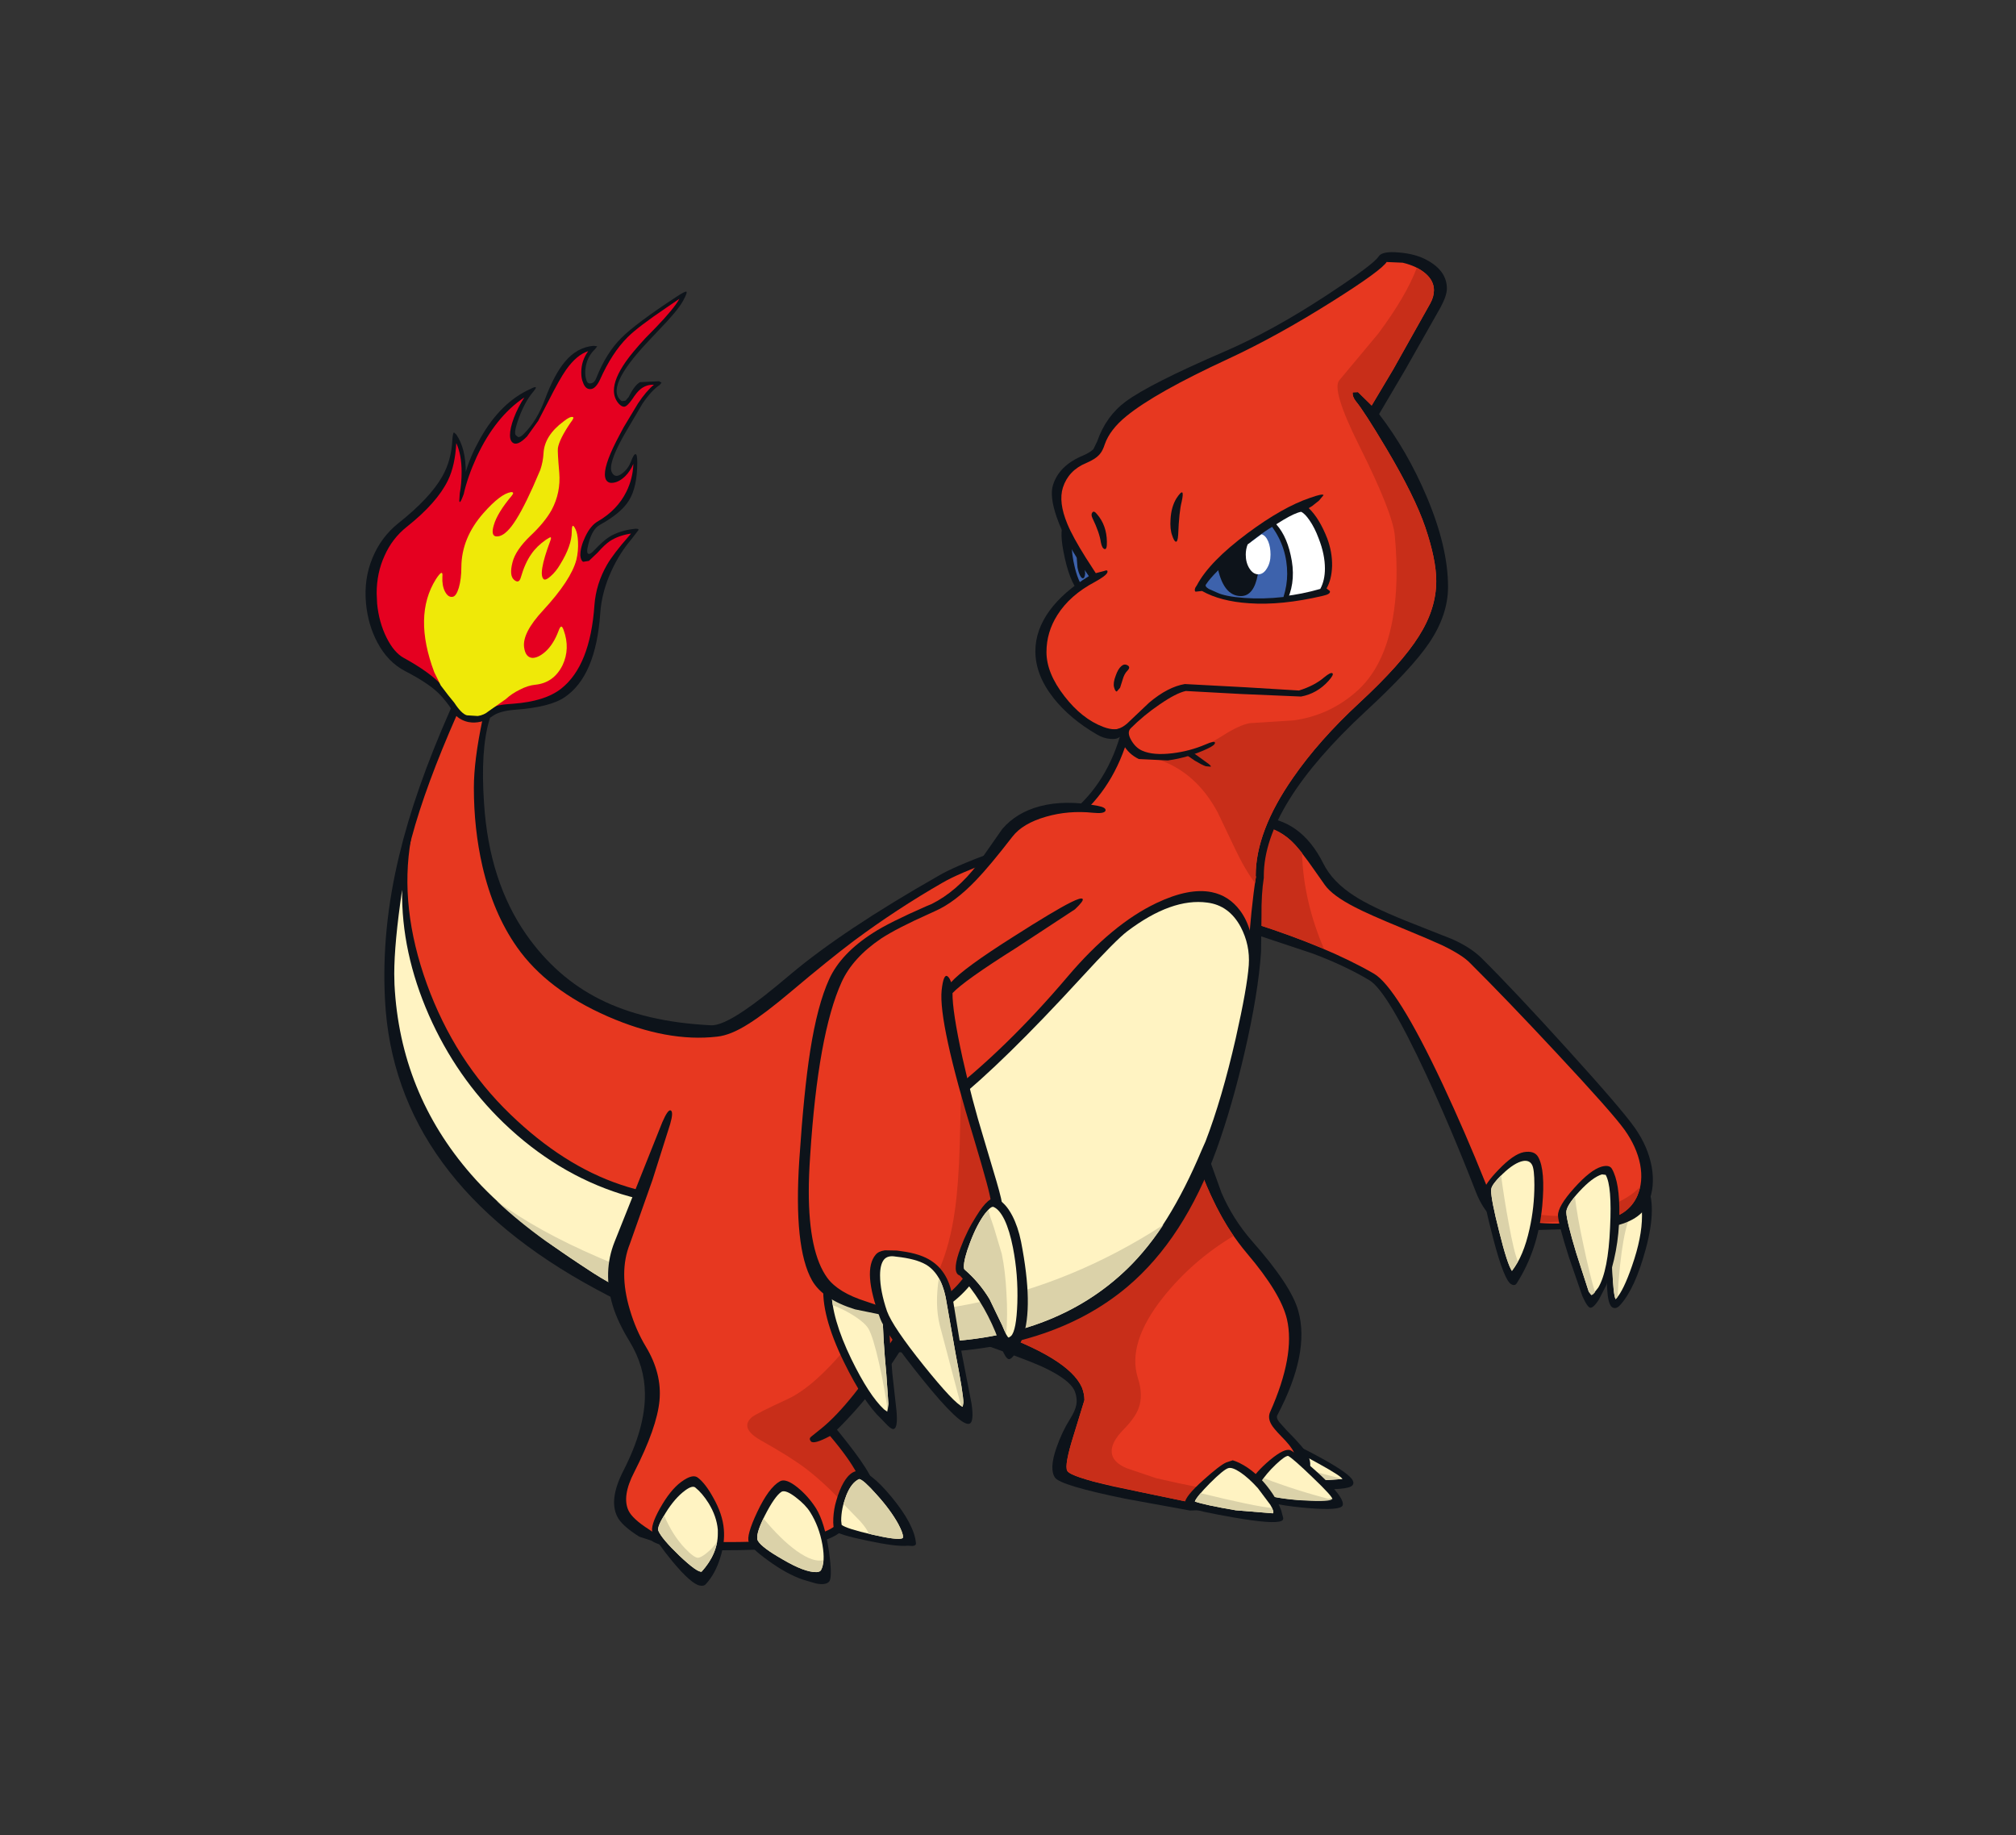 <?xml version="1.0" encoding="utf-8"?>
<!-- Generator: Adobe Illustrator 16.0.0, SVG Export Plug-In . SVG Version: 6.00 Build 0)  -->
<!DOCTYPE svg PUBLIC "-//W3C//DTD SVG 1.1//EN" "http://www.w3.org/Graphics/SVG/1.1/DTD/svg11.dtd">
<svg version="1.1" id="Layer_1" xmlns="http://www.w3.org/2000/svg" xmlns:xlink="http://www.w3.org/1999/xlink" x="0px" y="0px"
	 width="456px" height="415px" viewBox="0 0 456 415" enable-background="new 0 0 456 415" xml:space="preserve">
<rect x="0" y="0" width="456" height="415" fill="#333333" stroke="none"/>
<g>
	<path fill="#0D131A" d="M246.913,124.638c0.942,2.443,1.413,4.782,1.413,7.015l-0.053,0.995c-0.174,1.431-0.609,2.304-1.309,2.618
		c-0.628,0.245-1.325,0.07-2.094-0.523c-1.745-1.431-3.089-4.293-4.031-8.585c-0.906-4.084-0.978-6.649-0.21-7.696l1.1-0.052
		l1.205,0.524C244.54,119.943,245.865,121.846,246.913,124.638"/>
	<path fill="#3D62AC" d="M245.761,133.694c-1.116-0.942-1.988-2.687-2.617-5.235c-0.523-2.059-0.784-4.118-0.784-6.177l0.208-1.937
		c1.292,1.047,2.374,2.757,3.247,5.131c0.768,2.199,1.15,4.258,1.15,6.177l-0.052,0.838c-0.07,0.907-0.226,1.413-0.471,1.518
		L245.761,133.694"/>
	<path fill="#0D131A" d="M245.29,127.831l0.158,1.937c-0.069,0.594-0.21,0.925-0.421,0.995c-0.243,0.07-0.487-0.14-0.731-0.628
		c-0.245-0.489-0.437-1.1-0.577-1.833l-0.156-1.937c0.07-0.593,0.21-0.925,0.418-0.995c0.245-0.035,0.49,0.175,0.734,0.628
		L245.29,127.831"/>
	<path fill="#0D131A" d="M368.947,267.769l1.571-0.628c0.558-0.174,0.978-0.017,1.255,0.471h0.576
		c1.745,3.247,1.71,8.202-0.104,14.868c-1.604,5.934-3.525,10.139-5.758,12.618c-0.559,0.628-1.1,0.837-1.624,0.628
		c-0.593-0.21-0.993-1.135-1.203-2.774c-0.105-0.804-0.227-3.002-0.367-6.597l-0.314-5.863c-0.174-2.234,0.401-4.799,1.729-7.696
		C366.067,269.862,367.48,268.188,368.947,267.769"/>
	<path fill="#FFF3C2" d="M369.314,269.078c0.417-0.104,0.75,0.105,0.994,0.627c0.731,1.327,1.099,3.072,1.099,5.235
		c0,3.246-0.75,7.017-2.251,11.309c-1.291,3.734-2.479,6.195-3.561,7.381l-0.156,0.158c-0.349-0.56-0.61-3.054-0.784-7.485
		l-0.314-6.598c0-1.989,0.576-4.188,1.727-6.596C367.219,270.7,368.302,269.357,369.314,269.078"/>
	<path fill="#DBD2A9" d="M370.308,269.705l0.785,2.096l-1.779,2.041c-1.676,2.617-2.827,9.109-3.455,19.476l-0.42,0.471
		c-0.349-0.56-0.61-3.054-0.784-7.485l-0.314-6.598c0-1.989,0.576-4.188,1.727-6.596c1.152-2.409,2.235-3.752,3.247-4.031
		C369.731,268.974,370.064,269.184,370.308,269.705"/>
	<path fill="#0D131A" d="M299.318,195.261c1.397,2.792,3.734,5.236,7.016,7.33c2.443,1.605,6.301,3.472,11.569,5.601l10.575,4.188
		c2.758,1.223,4.974,2.652,6.648,4.293c4.992,4.957,11.482,11.849,19.476,20.679c8.168,9.006,13.229,14.902,15.183,17.696
		c1.988,2.826,3.263,5.776,3.822,8.847c0.522,3.038,0.261,5.76-0.786,8.167c-1.325,3.071-4.781,4.956-10.365,5.654l-19.58,0.575
		c-4.119-0.977-7.119-3.856-9.004-8.637c-3.7-9.529-7.471-18.43-11.308-26.7c-5.83-12.529-10.089-19.614-12.775-21.255
		c-3.664-2.199-7.957-4.224-12.879-6.073l-15.077-5.025c-2.757-0.908-4.467-3.404-5.131-7.486
		c-0.523-3.316-0.332-6.911,0.575-10.785c0.595-2.547,1.536-4.484,2.828-5.811c1.257-1.256,2.758-1.85,4.503-1.78
		C291.03,184.982,295.932,188.49,299.318,195.261"/>
	<path fill="#E73820" d="M317.223,209.92c4.152,1.711,7.136,2.984,8.952,3.821c3.036,1.465,5.13,2.792,6.282,3.979
		c5.479,5.444,12.023,12.251,19.632,20.417c8.411,9.005,13.541,14.799,15.391,17.382c1.815,2.548,2.984,5.148,3.509,7.8
		c0.488,2.618,0.279,4.974-0.628,7.068c-1.396,3.141-4.102,4.99-8.116,5.549c-8.969,1.116-15.285,0.995-18.95-0.366
		c-3.245-1.221-5.741-4.065-7.486-8.532c-2.863-7.156-6.021-14.433-9.477-21.832c-6.945-14.764-12.163-23.123-15.653-25.076
		c-6.91-3.979-15.897-7.749-26.961-11.309c-2.163-0.732-3.699-2.81-4.606-6.23c-0.804-3.211-0.82-6.509-0.054-9.895
		c0.351-1.501,0.838-2.775,1.467-3.822c1.081-1.746,2.355-2.513,3.822-2.304c3,0.419,5.549,1.588,7.644,3.508
		c1.29,1.187,3.175,3.577,5.653,7.172l1.99,2.827c1.151,1.64,3.438,3.333,6.857,5.079C308.48,206.203,312.058,207.79,317.223,209.92
		"/>
	<path fill="#C82E19" d="M355.91,274.731c7.016-1.081,12.06-3.21,15.129-6.386l-0.679,2.041c-1.396,3.141-4.102,4.99-8.116,5.549
		l-15.181,0.523c-3.421-0.453-6.038-1.64-7.853-3.56C346.261,274.749,351.828,275.36,355.91,274.731"/>
	<path fill="#C82E19" d="M284.346,186.57c2.269,0.314,4.223,1.03,5.862,2.146c1.396,0.908,2.828,2.286,4.293,4.136
		c0.21,7.259,1.867,14.501,4.974,21.725c-4.468-1.884-9.72-3.804-15.758-5.758c-2.163-0.732-3.699-2.81-4.606-6.23
		c-0.804-3.211-0.82-6.509-0.054-9.895c0.351-1.501,0.838-2.775,1.467-3.822C281.605,187.128,282.879,186.361,284.346,186.57"/>
	<path fill="#0D131A" d="M364.601,264.314c1.188,2.059,1.746,5.514,1.676,10.365c-0.07,5.619-1.063,10.959-2.984,16.021
		l-1.675,3.246c-0.802,1.221-1.432,1.814-1.886,1.779c-0.452-0.035-1.062-0.926-1.831-2.671l-3.037-8.795
		c-1.57-4.921-2.391-8.046-2.46-9.37c-0.035-1.396,1.186-3.474,3.664-6.231c2.443-2.722,4.485-4.328,6.126-4.815
		C363.414,263.493,364.217,263.651,364.601,264.314"/>
	<path fill="#FFF3C2" d="M363.187,265.675c0.979,1.71,1.309,5.689,0.996,11.937c-0.278,6.527-1.17,11.046-2.67,13.56l-1.152,1.466
		l-0.419,0.21l-0.575-0.734l-2.828-8.742c-1.465-4.852-2.216-7.922-2.251-9.215c-0.069-0.941,0.892-2.495,2.881-4.659
		c2.023-2.198,3.752-3.507,5.182-3.927L363.187,265.675"/>
	<path fill="#DBD2A9" d="M354.287,274.155c-0.034-0.662,0.611-1.849,1.938-3.559c0.312,2.792,0.977,6.525,1.988,11.203
		c0.942,4.432,1.798,7.904,2.565,10.417l-0.628,0.576l-0.21,0.054l-0.575-0.734l-2.828-8.742
		C355.073,278.519,354.323,275.448,354.287,274.155"/>
	<path fill="#0D131A" d="M344.655,260.544c1.642-0.278,2.741,0.105,3.298,1.153c1.082,1.954,1.379,5.618,0.892,10.992
		c-0.63,6.632-2.548,12.461-5.76,17.485c-0.279,0.455-0.681,0.542-1.203,0.262c-1.082-0.487-2.462-3.942-4.137-10.365
		c-1.571-6.004-2.285-9.579-2.146-10.731c0.14-1.048,1.258-2.653,3.351-4.816C341.182,262.184,343.084,260.859,344.655,260.544"/>
	<path fill="#FFF3C2" d="M346.539,263.424c0.351,0.628,0.524,2.146,0.524,4.555c0,3.352-0.366,6.666-1.101,9.946
		c-0.907,4.119-2.233,7.277-3.978,9.478c-0.698-1.013-1.658-3.98-2.879-8.901c-1.223-4.781-1.834-7.904-1.834-9.371l0.054-0.313
		c0.104-0.698,0.958-1.814,2.564-3.352c1.779-1.709,3.334-2.687,4.659-2.931C345.492,262.395,346.156,262.69,346.539,263.424"/>
	<path fill="#DBD2A9" d="M337.326,268.816c0.069-0.56,0.802-1.571,2.197-3.037c0.49,3.665,1.065,7.276,1.729,10.837
		c0.802,4.434,1.5,7.312,2.093,8.64l-1.36,2.146c-0.698-1.013-1.658-3.98-2.879-8.901c-1.223-4.781-1.834-7.904-1.834-9.371
		L337.326,268.816"/>
	<path fill="#0D131A" d="M283.613,333.367c0.208-1.222,1.517-2.724,3.926-4.503c2.271-1.711,3.787-2.515,4.556-2.408
		c0.803,0.14,3.142,1.274,7.015,3.403c4.224,2.338,6.525,4.013,6.911,5.024c0.174,0.385,0.14,0.717-0.105,0.995
		c-0.662,0.803-3.821,1.064-9.476,0.786l-11.204-1.257c-0.767-0.174-1.273-0.524-1.518-1.047
		C283.543,334.012,283.508,333.681,283.613,333.367"/>
	<path fill="#FFF3C2" d="M284.921,333.681c0.034-0.769,1.081-1.92,3.142-3.455c1.92-1.466,3.229-2.251,3.927-2.356
		c0.767,0.176,2.878,1.222,6.334,3.142c3.525,1.955,5.287,3.107,5.287,3.455l-7.329,0.471l-10.731-0.889
		C285.129,333.977,284.921,333.854,284.921,333.681"/>
	<path fill="#DBD2A9" d="M285.55,334.048c-0.421-0.071-0.629-0.193-0.629-0.367c0.034-0.838,1.169-2.06,3.402-3.665
		c4.713,1.57,9.79,3.037,15.235,4.397l0.052,0.053l-7.329,0.471L285.55,334.048"/>
	<path fill="#0D131A" d="M267.54,256.617l2.88-0.365c0.663-0.035,1.064,0.139,1.204,0.522l4.659,12.931
		c1.71,3.98,4.013,7.626,6.91,10.942c5.933,6.701,9.422,11.971,10.47,15.811c1.78,6.353,0.191,14.222-4.764,23.611
		c-0.174,0.349-0.052,0.819,0.366,1.413l1.78,1.989c2.723,2.723,4.346,4.643,4.869,5.759c0.523,1.151,0.593,2.251,0.209,3.299
		l-1.989,2.932c-2.129,2.652-6.195,4.555-12.198,5.706l-12.773,0.419l-14.607-2.67c-9.771-1.989-15.077-3.578-15.915-4.764
		c-0.906-1.293-0.802-3.544,0.314-6.755c0.838-2.407,1.85-4.554,3.037-6.438c0.803-1.257,1.291-2.356,1.466-3.299
		c0.175-1.047,0.035-2.111-0.419-3.193c-0.803-1.745-3.298-3.577-7.486-5.497c-2.583-1.151-7.574-3.018-14.973-5.602l0.418-0.942
		l0.681-1.78c0.384-3.524,6.753-11.482,19.108-23.872C253.562,263.964,262.479,257.246,267.54,256.617"/>
	<path fill="#E73820" d="M269.53,259.288c1.955,5.549,3.786,10.017,5.496,13.401c2.025,4.015,4.363,7.592,7.016,10.732
		c5.131,6.038,8.149,11.012,9.058,14.922c1.256,5.444-0.018,12.441-3.822,20.992c-0.383,0.872-0.278,1.815,0.314,2.827
		c0.314,0.558,1.029,1.413,2.146,2.565c1.535,1.536,2.496,2.739,2.878,3.611c0.909,1.955,0.699,3.735-0.626,5.341
		c-1.886,2.338-5.497,4.118-10.837,5.34c-4.853,1.116-8.726,1.378-11.623,0.785l-17.642-3.665
		c-6.458-1.465-9.948-2.635-10.471-3.508c-0.489-0.803,0-3.524,1.464-8.166l2.409-7.854c0-0.941-0.193-1.901-0.575-2.88
		c-1.989-4.467-9.058-8.795-21.204-12.982c0.105-2.724,6.003-9.999,17.696-21.83c12.145-12.286,20.784-19.075,25.915-20.366
		C268.378,258.242,269.181,258.485,269.53,259.288"/>
	<path fill="#C82E19" d="M267.122,258.555c1.256-0.312,2.059-0.069,2.407,0.733c1.569,4.468,3.037,8.166,4.397,11.099
		c1.569,3.386,3.264,6.422,5.079,9.108c-6.178,3.7-11.483,8.324-15.916,13.874c-5.479,6.91-7.382,13.001-5.706,18.271
		c0.837,2.582,0.89,4.851,0.156,6.806c-0.523,1.431-1.641,3.02-3.351,4.765c-1.954,1.988-2.861,3.733-2.723,5.234
		c0.104,1.467,1.222,2.653,3.352,3.561l6.648,2.251l4.868,1.1l4.085,0.837c0.907,0.279,1.988,0.854,3.246,1.728l1.413,2.042
		l-5.55-0.157l-11.57-2.407l-10.785-2.409l-0.994-0.313h-0.053c-2.791-0.804-4.362-1.484-4.71-2.043
		c-0.489-0.803,0-3.524,1.464-8.166l2.409-7.854c0-0.941-0.193-1.901-0.575-2.88c-1.989-4.467-9.058-8.795-21.204-12.982
		c0.105-2.724,6.003-9.999,17.696-21.83C253.352,266.635,261.991,259.846,267.122,258.555"/>
	<path fill="#0D131A" d="M282.775,335.147c0.803-1.467,2.27-3.106,4.397-4.922c2.304-1.92,3.892-2.67,4.765-2.251
		c0.732,0.348,2.635,1.902,5.706,4.658c3.56,3.211,5.566,5.532,6.02,6.964c0.176,0.559,0.088,0.942-0.261,1.151
		c-0.942,0.593-3.927,0.646-8.952,0.157c-5.305-0.523-8.899-1.36-10.785-2.513l-0.785-0.367c-0.383-0.209-0.575-0.452-0.575-0.732
		C282.304,336.456,282.461,335.739,282.775,335.147"/>
	<path fill="#FFF3C2" d="M284.398,337.083c0-0.348,0.245-0.96,0.731-1.832c0.873-1.361,2.025-2.722,3.456-4.083
		c1.362-1.291,2.286-1.938,2.775-1.938c0.733,0.384,2.582,2.007,5.549,4.869c3.072,2.931,4.555,4.572,4.45,4.921l-7.225,0.209
		c-4.852-0.348-8.098-1.012-9.737-1.989V337.083"/>
	<path fill="#DBD2A9" d="M293.559,339.229c-4.537-0.383-7.591-1.047-9.161-1.989v-0.157c0-0.348,0.245-0.96,0.731-1.832l0.734-0.994
		c4.887,1.884,9.999,3.508,15.339,4.868C300.329,339.51,297.781,339.545,293.559,339.229"/>
	<path fill="#0D131A" d="M279.581,330.486c2.374,0.979,4.571,2.671,6.596,5.079c1.641,1.954,2.845,3.944,3.613,5.968l0.471,1.78
		c0,0.313-0.14,0.524-0.418,0.629c-1.188,0.522-4.783,0.261-10.786-0.786c-5.409-0.942-8.69-1.657-9.841-2.146
		c-0.804-0.383-1.205-0.769-1.205-1.151c0.035-0.977,1.413-2.688,4.136-5.131c2.479-2.233,4.223-3.578,5.235-4.031l1.466-0.471
		L279.581,330.486"/>
	<path fill="#FFF3C2" d="M284.502,336.508l2.827,3.769c0.663,1.117,0.854,1.764,0.576,1.938l-8.378-0.681
		c-4.71-0.802-7.799-1.466-9.266-1.988c0.245-0.698,1.379-2.077,3.404-4.137c2.023-2.024,3.402-3.158,4.135-3.402
		c0.594-0.211,1.537,0.122,2.827,0.995C281.85,333.838,283.141,335.006,284.502,336.508"/>
	<path fill="#DBD2A9" d="M270.262,339.545c0.104-0.351,0.541-0.979,1.309-1.886c8.133,1.989,13.508,3.107,16.126,3.351
		c0.313,0.664,0.383,1.065,0.209,1.204l-8.378-0.681C274.818,340.731,271.729,340.067,270.262,339.545"/>
	<path fill="#0D131A" d="M311.83,57.993c0.523-0.837,2.077-1.134,4.659-0.89c2.548,0.209,4.677,0.802,6.387,1.78
		c2.933,1.605,4.397,3.734,4.397,6.387c0,1.047-0.488,2.478-1.465,4.293l-8.011,14.135l-5.863,9.946
		c4.259,5.55,7.835,11.745,10.732,18.585c3.246,7.644,4.868,14.467,4.868,20.47c0,4.258-1.431,8.499-4.293,12.722
		c-2.651,3.909-7.398,9.021-14.239,15.339c-15.427,14.275-23.14,26.7-23.14,37.274v0.472c-0.383,2.443-0.559,5.34-0.524,8.69
		l-0.104,8.115c-0.418,6.213-1.657,13.77-3.716,22.669c-1.886,8.132-3.997,15.443-6.335,21.936
		c-4.887,13.473-11.605,23.82-20.156,31.046c-11.552,9.737-27.171,14.727-46.855,14.973l-38.636-1.204
		c-9.772-1.606-21.308-5.985-34.605-13.142c-30.504-16.404-46.454-38.234-47.85-65.492c-0.558-10.646,0.523-21.57,3.246-32.772
		c2.338-9.772,6.16-20.662,11.465-32.668l0.313-0.681l0.734,0.157c2.547,0.559,4.205,1.379,4.973,2.461l3.56-1.937l-0.68,2.146
		c-1.361,4.537-1.762,10.837-1.204,18.899c0.768,11.762,3.961,21.656,9.581,29.684c4.537,6.456,10.086,11.325,16.647,14.606
		c6.807,3.42,15.165,5.375,25.077,5.863c1.605,0.104,4.153-1.029,7.644-3.403c2.547-1.71,6.003-4.415,10.366-8.114
		c7.923-6.666,19.091-14.1,33.505-22.303c2.234-1.326,6.16-3.036,11.779-5.13c7.958-3.002,13.665-5.777,17.12-8.324
		c5.758-4.328,9.789-10.314,12.094-17.957c-0.49,0.418-1.204,0.576-2.146,0.47c-1.012-0.069-2.025-0.4-3.038-0.994
		c-4.082-2.374-7.363-5.131-9.842-8.272c-2.722-3.456-4.084-6.98-4.084-10.575c0-3.176,1.082-6.248,3.246-9.214
		c2.06-2.792,5.009-5.375,8.849-7.748c-3.525-5.062-5.951-9.511-7.276-13.35c-1.082-3.141-1.362-5.549-0.839-7.225
		c0.908-2.966,3.177-5.201,6.807-6.702c1.116-0.488,1.901-0.977,2.355-1.465l0.838-1.727c1.325-3.805,3.471-6.807,6.439-9.005
		c3.629-2.687,11.115-6.474,22.459-11.36c7.189-3.106,14.902-7.365,23.139-12.774C307.224,62.076,311.097,59.18,311.83,57.993"/>
	<path fill="#E73820" d="M322.51,61.92c1.222,1.082,1.833,2.32,1.833,3.717c0,0.977-0.28,1.972-0.838,2.984l-8.377,14.92
		l-4.869,8.167l-3.088-3.036l-1.205,0.052c-0.069,0.663,0.176,1.343,0.733,2.042c1.222,1.466,3.508,5.008,6.858,10.627
		c4.292,7.225,7.226,13.141,8.796,17.747c1.675,4.921,2.512,9.005,2.512,12.251c0,4.188-1.309,8.341-3.927,12.459
		c-2.617,4.188-7.119,9.231-13.506,15.129c-6.073,5.62-11.064,11.256-14.973,16.91c-5.62,8.062-8.43,15.444-8.43,22.145l0.053,0.262
		c-0.732,4.572-1.344,10.557-1.832,17.957c-0.559,8.411-1.274,14.886-2.146,19.423c-1.466,7.435-4.014,14.869-7.643,22.302
		l-1.624,3.456c-5.341,11.69-11.062,20.399-17.171,26.123c-10.96,10.262-25.636,15.497-44.029,15.705
		c-33.366,0.421-58.408-4.745-75.125-15.495l-0.89-0.576c-11.971-7.679-20.923-14.938-26.856-21.778
		c-10.68-12.25-16.439-26.508-17.277-42.771l-0.156-5.759c0-9.004,1.256-18.149,3.769-27.433
		c2.094-7.818,5.514-17.102,10.261-27.852c1.814,1.71,3.734,2.112,5.758,1.205c-1.291,6.143-1.936,11.255-1.936,15.339
		c0,6.213,0.646,12.128,1.936,17.748c1.641,7.12,4.241,13.209,7.801,18.271c4.537,6.457,11.396,11.692,20.575,15.706
		c8.969,3.908,17.206,5.428,24.71,4.555c2.06-0.21,4.45-1.187,7.172-2.933c2.409-1.499,5.62-3.943,9.633-7.329
		c5.584-4.711,10.295-8.517,14.135-11.412c6.492-4.816,13.176-9.197,20.051-13.141c2.268-1.326,6.125-3.001,11.569-5.025
		c7.924-2.932,13.716-5.742,17.382-8.429c6.072-4.503,10.329-10.697,12.772-18.585c0.105-0.244,0.07-0.663-0.104-1.256l-0.158-1.309
		l1.52-1.885l-1.99,1.257c-1.15,0.733-2.704,0.733-4.659,0c-3.21-1.222-6.124-3.525-8.743-6.911c-2.721-3.49-4.083-6.823-4.083-10
		c0-3.001,0.82-5.793,2.461-8.376c1.886-3.002,4.711-5.497,8.48-7.486c1.71-0.943,2.652-1.658,2.827-2.146
		c0.141-0.488-0.122-0.593-0.785-0.314l-1.832,0.471l-2.199-3.403c-2.023-3.211-3.438-5.794-4.239-7.748
		c-1.362-3.281-1.694-6.02-0.996-8.219c0.838-2.583,2.601-4.434,5.288-5.55c1.431-0.594,2.461-1.274,3.089-2.042
		c0.418-0.489,0.785-1.222,1.099-2.199c0.769-2.199,2.392-4.311,4.869-6.334c4.362-3.561,12.059-7.888,23.088-12.984
		c7.294-3.386,15.077-7.678,23.349-12.879c7.608-4.781,11.779-7.818,12.513-9.109l-0.052,0.105l3.611,0.157
		C319.475,59.93,321.219,60.768,322.51,61.92"/>
	<path fill="#C82E19" d="M324.343,65.637c0,0.977-0.28,1.972-0.838,2.984l-8.377,14.92l-4.869,8.167l-3.088-3.036l-1.205,0.052
		c-0.069,0.663,0.176,1.343,0.733,2.042c1.222,1.466,3.508,5.008,6.858,10.627c4.292,7.225,7.226,13.141,8.796,17.747
		c1.675,4.921,2.512,9.005,2.512,12.251c0,4.188-1.309,8.341-3.927,12.459c-2.617,4.188-7.119,9.231-13.506,15.129
		c-6.073,5.62-11.064,11.256-14.973,16.91c-5.62,8.062-8.43,15.444-8.43,22.145l0.053,0.262l-0.209,1.361
		c-1.501-1.954-3.038-4.589-4.607-7.905l-3.821-8.01c-3.281-6.143-7.853-10.174-13.716-12.094c0.487-0.314,1.883-0.628,4.188-0.942
		c2.477-0.314,4.31-0.75,5.496-1.309l4.816-2.827c2.757-1.78,4.922-2.793,6.491-3.037l9.894-0.628
		c5.271-0.733,9.914-2.827,13.927-6.283c4.327-3.664,7.155-9.231,8.481-16.7c0.978-5.444,1.135-11.709,0.471-18.794
		c-0.313-3.456-2.984-10.209-8.009-20.26c-4.294-8.586-5.794-13.56-4.503-14.921l8.743-10.47c4.259-5.724,7.172-10.697,8.742-14.92
		c0.803,0.419,1.483,0.873,2.042,1.361C323.732,63.002,324.343,64.24,324.343,65.637"/>
	<path fill="#0D131A" d="M261.572,204.213c4.922-2.338,9.092-3.159,12.513-2.46c2.582,0.523,4.711,1.902,6.387,4.135
		c2.095,2.792,3.124,6.58,3.089,11.361c-0.069,4.711-1.238,11.622-3.507,20.731c-1.85,7.33-3.893,14.223-6.126,20.679l-0.838,1.885
		c-5.024,12.041-10.715,21.133-17.066,27.275c-11.412,11.134-26.874,16.823-46.384,17.068c-33.68,0.417-59.019-4.834-76.016-15.76
		l-0.89-0.574c-12.146-7.819-21.238-15.2-27.276-22.146c-10.854-12.493-16.718-27.049-17.59-43.661
		c-0.244-4.643,0.209-11.081,1.361-19.318c0.698-4.886,1.483-9.493,2.355-13.821l1.361,0.262
		c-1.78,10.191-0.575,21.081,3.613,32.668c4.188,11.552,10.488,21.377,18.899,29.474c7.958,7.679,16.247,12.967,24.868,15.864
		c9.179,3.139,18.899,3.611,29.159,1.412c15.078-3.211,29.702-10.244,43.872-21.099c9.389-7.188,18.777-16.316,28.167-27.38
		C248.222,212.921,254.906,207.389,261.572,204.213"/>
	<path fill="#FFF3C2" d="M280.628,209.605c1.431,2.722,2.042,5.601,1.833,8.639c-0.244,3.386-1.223,8.882-2.934,16.49
		c-2.093,9.18-4.379,16.979-6.856,23.402l-0.838,1.885c-4.957,11.83-10.523,20.748-16.701,26.752
		c-11.203,10.924-26.367,16.508-45.494,16.751c-33.436,0.351-58.53-4.833-75.283-15.547l-0.89-0.575
		c-11.971-7.68-20.941-14.956-26.909-21.833c-10.715-12.284-16.491-26.595-17.329-42.928l-0.053-2.408
		c0-4.643,0.594-10.977,1.78-19.004c-0.14,9.389,1.885,18.847,6.073,28.375c4.119,9.319,9.738,17.415,16.857,24.292
		c7.993,7.679,16.875,13.053,26.647,16.126c10.086,3.104,20.47,3.541,31.149,1.309c15.007-3.212,29.719-10.576,44.133-22.094
		c7.434-5.968,16.98-15.306,28.636-28.008c5.306-5.795,8.813-9.337,10.523-10.628c6.701-5.061,12.738-7.225,18.113-6.492
		C276.369,204.527,278.883,206.36,280.628,209.605"/>
	<path fill="#DBD2A9" d="M134.356,287.978l-0.89-0.575l-9.946-6.703c-4.189-3-7.923-6.055-11.204-9.161
		c6.108,4.537,13.822,8.812,23.14,12.826c11.727,5.096,23.785,8.674,36.175,10.733c33.611,5.688,64.115-0.351,91.513-18.115
		c-11.518,17.416-29.353,26.265-53.504,26.542C176.203,303.875,151.109,298.691,134.356,287.978"/>
	<path fill="#0D131A" d="M294.292,157.515l-13.507-0.575l-12.564-0.681c-1.466,0.313-3.438,1.326-5.917,3.036
		c-2.408,1.64-4.589,3.438-6.544,5.393c-0.628,0.627-0.574,1.553,0.158,2.774c0.663,1.117,1.483,1.885,2.46,2.303
		c1.641,0.733,3.909,0.925,6.807,0.576c2.617-0.313,5.112-0.977,7.486-1.989c1.431-0.628,2.146-0.75,2.146-0.367
		c0,0.349-0.56,0.785-1.676,1.309c-2.896,1.361-5.898,2.251-9.004,2.669l-6.544-0.314c-1.537-0.733-2.724-1.85-3.561-3.35
		l-0.786-2.146l-2.303-0.838c-1.291-0.523-1.379-0.663-0.261-0.419c1.5,0.315,2.913-0.104,4.238-1.256l5.027-4.764
		c2.826-2.373,5.514-3.769,8.062-4.188l13.717,0.732l12.093,0.732c2.339-0.732,4.241-1.728,5.707-2.983
		c1.012-0.838,1.64-1.135,1.885-0.891c0.209,0.21-0.105,0.786-0.942,1.728C298.76,155.892,296.7,157.061,294.292,157.515"/>
	<path fill="#0D131A" d="M267.958,170.446l0.786-0.262l0.942-0.104l3.192,2.303c0.734,0.489,1.065,0.82,0.996,0.995l-1.152-0.104
		c-0.593-0.209-1.413-0.628-2.461-1.256L267.958,170.446"/>
	<path fill="#0D131A" d="M247.123,117.204c-0.28-0.559-0.297-0.995-0.054-1.309c0.245-0.349,0.611-0.21,1.101,0.419
		c1.431,1.675,2.162,3.734,2.198,6.177c0.035,1.222-0.14,1.78-0.522,1.675c-0.386-0.105-0.664-0.611-0.838-1.518
		C248.798,121.183,248.17,119.368,247.123,117.204"/>
	<path fill="#0D131A" d="M265.131,121.078c-0.348-0.942-0.472-2.164-0.365-3.665c0.104-1.885,0.558-3.473,1.361-4.764
		c1.325-1.989,1.709-1.71,1.15,0.837c-0.384,1.466-0.646,3.944-0.784,7.435c-0.069,1.151-0.262,1.675-0.575,1.57
		C265.673,122.386,265.411,121.915,265.131,121.078"/>
	<path fill="#0D131A" d="M252.359,152.803c0.348-1.012,0.768-1.728,1.255-2.146c0.456-0.419,0.927-0.489,1.414-0.209
		c0.524,0.279,0.506,0.698-0.052,1.256c-0.454,0.454-0.803,1.117-1.047,1.99l-0.577,1.832l-0.732,0.838
		c-0.244,0.035-0.453-0.279-0.627-0.942C251.818,154.758,251.939,153.885,252.359,152.803"/>
	<path fill="#0D131A" d="M282.512,136.417c-4.293-0.28-7.834-1.204-10.627-2.774l-1.465,0.157c-0.209-0.14-0.228-0.436-0.054-0.89
		l0.366-0.576c1.886-3.56,5.69-7.469,11.413-11.727c5.306-3.944,10.018-6.613,14.136-8.01c1.954-0.698,2.983-0.907,3.089-0.627
		l-0.995,1.204l-1.57,1.256l-0.785,0.471c1.605,1.536,3.001,3.822,4.188,6.858c0.769,2.06,1.135,4.136,1.1,6.229
		c-0.07,2.059-0.487,3.752-1.256,5.079l0.733,0.576c0.209,0.454-0.314,0.82-1.571,1.099
		C292.966,136.208,287.399,136.766,282.512,136.417"/>
	<path fill="#FFFFFF" d="M294.292,115.738c0.559,0.244,1.188,0.873,1.885,1.885c0.803,1.152,1.5,2.53,2.094,4.136
		c0.942,2.408,1.414,4.677,1.414,6.806c0,1.78-0.35,3.316-1.047,4.607c-5.55,1.605-10.941,2.199-16.177,1.78
		c-4.015-0.349-7.382-1.187-10.104-2.513c1.954-2.828,5.742-6.3,11.36-10.418C288.987,118.146,292.512,116.051,294.292,115.738"/>
	<path fill="#0D131A" d="M287.644,118.094l0.366-0.209c1.885,1.745,3.193,4.293,3.927,7.644c0.837,3.629,0.628,6.911-0.63,9.842
		l-0.312,0.523h-0.263l-13.035-0.523h-0.053l-0.052-0.052l-3.404-1.414c-1.186-0.489-2.006-1.239-2.459-2.251l2.251-2.984
		l0.157-0.157c2.128-2.234,6.247-5.428,12.355-9.58L287.644,118.094"/>
	<path fill="#3D62AC" d="M287.747,119.14c2.27,3.177,3.404,6.719,3.404,10.628c0,1.71-0.28,3.455-0.838,5.235
		c-3.072,0.35-6.038,0.419-8.9,0.21c-2.828-0.21-4.869-0.611-6.125-1.204l-1.885-0.837c-0.628-0.384-0.837-0.715-0.628-0.995
		c1.117-1.71,3.508-4.101,7.172-7.172C283.229,122.212,285.828,120.258,287.747,119.14"/>
	<path fill="#0D131A" d="M282.356,121.758c2.06,2.129,2.773,4.852,2.146,8.167c-0.593,3.246-1.867,4.869-3.821,4.869
		c-2.723,0-4.521-2.355-5.393-7.067l4.555-3.926L282.356,121.758"/>
	<path fill="#0D131A" d="M146.606,77.207c-6.666,7.05-8.655,11.552-5.968,13.507l0.838-0.105l0.732-0.837
		c0.873-1.78,1.728-2.897,2.565-3.351l4.293-0.209l0.575,0.314l-0.419,0.523c-1.221,0.803-2.513,2.198-3.874,4.188l-3.455,5.864
		l-0.942,1.623c-2.374,4.292-3.211,7.015-2.513,8.166c0.488,0.908,1.257,0.96,2.304,0.158c0.873-0.663,1.518-1.518,1.937-2.565
		c0.454-1.256,0.821-1.85,1.1-1.78c0.244,0.035,0.366,0.663,0.366,1.885c0,3.7-0.628,6.562-1.885,8.585
		c-1.152,1.885-3.333,3.717-6.544,5.497c-1.326,0.699-2.269,2.444-2.827,5.236c-0.14,0.768-0.087,1.204,0.157,1.309
		c0.28,0.175,0.769-0.122,1.466-0.89c1.291-1.361,2.373-2.321,3.246-2.88c1.605-1.012,3.612-1.64,6.021-1.884
		c0.523,0,0.732,0.104,0.627,0.314l-1.57,2.042c-1.814,2.129-3.333,4.538-4.555,7.225c-1.465,3.176-2.303,6.37-2.513,9.581
		c-0.663,9.459-3.351,15.776-8.062,18.952c-2.199,1.501-5.951,2.443-11.255,2.827c-2.269,0.175-3.944,0.646-5.026,1.414
		c-1.745,1.256-3.577,1.71-5.497,1.361c-1.431-0.313-2.565-1.029-3.403-2.146c-0.454-0.942-1.292-2.111-2.513-3.507
		c-1.57-1.85-4.362-3.804-8.376-5.864c-2.618-1.361-4.711-3.524-6.282-6.492c-1.396-2.618-2.251-5.549-2.565-8.795
		c-0.349-3.7,0.139-7.137,1.465-10.313c1.292-3.142,3.246-5.759,5.864-7.853c4.747-3.77,8.045-7.278,9.895-10.524
		c1.396-2.443,2.164-5.217,2.304-8.324c0.07-1.012,0.192-1.57,0.366-1.675l0.523,0.471c1.431,2.094,2.146,4.921,2.146,8.481
		c0.628-2.269,1.71-4.782,3.246-7.539c3.071-5.479,6.876-9.232,11.413-11.256c0.663-0.349,1.047-0.471,1.152-0.366
		c0.14,0.069-0.053,0.418-0.576,1.046c-1.222,1.432-2.286,3.368-3.193,5.812c-0.873,2.338-1.1,3.682-0.681,4.031l0.471,0.366
		c0.35,0.07,0.803-0.192,1.362-0.785c1.954-1.955,3.525-4.537,4.711-7.749c1.432-3.804,2.95-6.648,4.555-8.534
		c1.815-2.164,3.961-3.35,6.439-3.56l0.837,0.104l-0.523,0.681c-1.047,0.978-1.728,2.216-2.042,3.717
		c-0.244,1.292-0.192,2.426,0.158,3.403c0.174,0.488,0.506,0.681,0.994,0.576c0.523-0.07,0.925-0.471,1.205-1.204
		c1.465-3.734,3.35-6.753,5.654-9.057c2.233-2.233,6.422-5.357,12.564-9.371c1.222-0.802,1.938-1.169,2.147-1.099
		c0.209,0.104-0.052,0.82-0.785,2.146c-0.838,1.5-2.653,3.682-5.444,6.544L146.606,77.207"/>
	<path fill="#E50020" d="M153.674,67.574c-0.803,1.466-2.565,3.612-5.287,6.439l-2.461,2.513c-1.99,2.164-3.455,3.926-4.397,5.288
		c-1.78,2.548-2.67,4.712-2.67,6.492c0,1.151,0.367,2.146,1.099,2.984c0.454,0.488,0.873,0.715,1.257,0.681
		c0.419-0.035,1.012-0.594,1.78-1.676c0.698-1.082,1.309-1.832,1.832-2.251c0.873-0.733,1.903-1.082,3.089-1.047
		c-1.151,0.942-2.355,2.355-3.612,4.24l-3.246,5.393l-0.89,1.675c-2.233,4.153-3.35,7.138-3.35,8.952
		c0,0.489,0.087,0.908,0.262,1.257c0.279,0.453,0.68,0.68,1.204,0.68c1.047,0,2.094-0.506,3.142-1.518
		c0.768-0.769,1.378-1.693,1.832-2.775c-0.07,2.199-0.593,4.293-1.571,6.283c-1.36,2.757-3.507,4.991-6.439,6.701
		c-1.117,0.628-2.076,1.797-2.879,3.507c-0.733,1.536-1.1,2.915-1.1,4.136v0.104c0.07,0.733,0.279,1.204,0.628,1.414l1.309-0.21
		l1.989-1.885c1.047-1.186,1.955-2.042,2.723-2.565c1.327-0.873,2.932-1.448,4.816-1.728l-0.576,0.68
		c-2.268,2.583-3.891,4.712-4.869,6.388c-1.641,2.862-2.583,5.881-2.827,9.057c-0.628,9.18-3.142,15.496-7.539,18.952
		c-2.443,1.919-6.056,3.054-10.837,3.403c-2.548,0.14-4.101,0.454-4.66,0.942c-1.431,1.187-2.896,1.658-4.397,1.414
		c-1.291-0.174-2.304-0.75-3.036-1.728l-4.032-4.764c-1.814-1.989-4.693-4.066-8.638-6.23c-1.466-0.803-2.757-2.321-3.874-4.554
		c-1.152-2.304-1.867-4.869-2.146-7.696l-0.104-2.356c0-3.071,0.593-5.898,1.78-8.481c1.152-2.618,2.827-4.799,5.026-6.544
		c4.572-3.629,7.678-7.137,9.319-10.522c1.082-2.234,1.71-5.044,1.884-8.429c0.803,1.78,1.205,3.961,1.205,6.544
		c0,1.78-0.14,3.385-0.419,4.816l-0.105,1.623c0.036,0.768,0.367,0.297,0.995-1.414c0.559-2.547,1.536-5.357,2.932-8.429
		c2.827-6.073,6.422-10.558,10.785-13.455c-0.978,1.501-1.763,3.037-2.356,4.607c-0.593,1.57-0.89,2.879-0.89,3.927
		c0,0.768,0.175,1.309,0.523,1.623c0.733,0.663,1.85,0.209,3.351-1.361l2.512-3.508l2.304-4.45c1.675-3.315,3.001-5.671,3.979-7.067
		c1.605-2.269,3.28-3.682,5.025-4.241c-1.047,1.431-1.57,3.036-1.57,4.816c0,0.942,0.123,1.675,0.367,2.199
		c0.349,1.047,0.89,1.571,1.623,1.571c0.803,0.035,1.553-0.681,2.251-2.146c1.781-4.014,3.857-7.208,6.23-9.581
		c1.57-1.571,4.554-3.839,8.952-6.806L153.674,67.574"/>
	<path fill="#EFE908" d="M127.446,95.32c1.046-0.838,1.762-1.169,2.146-0.995c0.245,0.07,0.053,0.506-0.576,1.309
		c-1.675,2.478-2.618,4.38-2.827,5.707c-0.07,0.523,0.035,2.374,0.313,5.549c0.245,3.002-0.331,5.812-1.728,8.429
		c-1.047,1.885-2.67,3.857-4.869,5.916c-2.199,2.129-3.525,4.101-3.979,5.916c-0.524,2.024-0.401,3.351,0.366,3.979
		c0.734,0.628,1.24,0.437,1.519-0.576c0.628-2.164,1.414-3.909,2.356-5.235c0.803-1.187,1.902-2.269,3.298-3.246
		c0.593-0.384,0.942-0.576,1.047-0.576c0.175,0,0.157,0.279-0.052,0.838c-1.919,5.131-2.391,8.028-1.414,8.691
		c0.314,0.14,0.82-0.105,1.518-0.733c0.803-0.699,1.519-1.588,2.146-2.67c1.745-2.827,2.618-5.288,2.618-7.381
		c0-1.606,0.297-1.763,0.89-0.472c0.28,0.593,0.454,1.483,0.524,2.67c0.07,1.466-0.053,2.844-0.367,4.136
		c-0.803,3.071-3.333,6.911-7.591,11.517c-3.105,3.351-4.52,6.108-4.24,8.272c0.209,1.536,0.837,2.339,1.884,2.408
		c0.873,0,1.833-0.454,2.879-1.361c1.256-1.117,2.269-2.705,3.037-4.764c0.209-0.593,0.401-0.907,0.576-0.942
		c0.174-0.07,0.367,0.192,0.576,0.785c1.012,2.792,0.925,5.444-0.262,7.958c-1.326,2.653-3.386,4.118-6.178,4.397
		c-1.082,0.105-2.233,0.471-3.455,1.1c-1.221,0.593-2.286,1.309-3.193,2.146l-3.874,2.723c-0.698,0.593-1.518,0.959-2.46,1.099
		l-2.461-0.157c-0.802-0.21-1.762-1.169-2.879-2.88l-1.361-1.675l-1.675-2.199l-1.466-2.984c-3.21-8.516-3.088-15.531,0.367-21.045
		c1.117-1.71,1.606-1.885,1.466-0.524c-0.07,1.291,0.122,2.391,0.576,3.298c0.488,0.942,1.082,1.344,1.78,1.204
		c0.523-0.105,0.977-0.786,1.361-2.042c0.384-1.326,0.576-2.897,0.576-4.711c0.035-4.363,1.693-8.412,4.974-12.146
		c2.583-2.931,4.659-4.519,6.23-4.764c0.593-0.035,0.663,0.227,0.209,0.786c-2.199,2.618-3.56,4.851-4.083,6.701
		c-0.454,1.536-0.297,2.374,0.471,2.513c1.082,0.14,2.269-0.628,3.56-2.303c1.361-1.78,2.966-4.729,4.816-8.848l1.675-3.874
		c0.418-1.221,0.663-2.478,0.733-3.77C123.083,99.84,124.583,97.449,127.446,95.32"/>
	<path fill="#E73820" d="M150.69,254c1.187-4.188,5.113-5.968,11.779-5.34c5.654,0.523,12.634,2.687,20.94,6.493
		c7.504,3.454,14.206,7.346,20.104,11.674c6.038,4.397,9.179,7.766,9.423,10.104c0.418,4.293-2.984,12.773-10.208,25.443
		c-6.702,11.796-11.588,18.917-14.659,21.358c5.968,7.087,8.638,12.234,8.01,15.444c-0.245,1.292-1.082,2.531-2.513,3.718
		l-4.555,3.246c-3.106,2.129-10.348,3.281-21.727,3.455c-10.924,0.14-17.398-0.506-19.422-1.938
		c-3.56-2.548-5.532-4.118-5.916-4.711c-1.815-2.583-1.588-6.073,0.68-10.471c3.42-6.701,5.306-12.094,5.654-16.177
		c0.279-3.77-0.715-7.539-2.984-11.308c-1.605-2.688-2.879-5.655-3.821-8.9c-1.641-5.725-1.588-10.767,0.157-15.129l3.769-9.582
		L150.69,254"/>
	<path fill="#C82E19" d="M194.823,300.49c8.062-10.646,12.181-20.925,12.354-30.836c3.63,3.07,5.55,5.496,5.759,7.276
		c0.418,4.293-2.984,12.773-10.208,25.443c-6.702,11.796-11.588,18.917-14.659,21.358c4.711,5.586,7.364,9.896,7.957,12.933
		c0.489,2.408-0.349,4.502-2.512,6.282c-4.119-4.678-7.888-8.308-11.309-10.889c-2.199-1.677-5.567-3.788-10.104-6.336
		c-3.245-1.85-3.926-3.594-2.042-5.235c0.664-0.558,3.386-1.937,8.167-4.136C182.939,314.153,188.47,308.864,194.823,300.49"/>
	<path fill="#0D131A" d="M149.8,253.791c0.873-2.023,1.518-2.915,1.938-2.67c0.418,0.244,0.366,1.273-0.158,3.089l-3.979,12.564
		l-5.13,14.501c-1.71,4.259-1.71,9.231,0,14.922c0.907,3.07,2.111,5.845,3.612,8.323c2.443,4.049,3.473,8.114,3.089,12.197
		c-0.384,4.084-2.286,9.477-5.706,16.177c-1.885,3.631-2.321,6.527-1.309,8.691c0.594,1.257,2.146,2.688,4.66,4.292l1.571,1.048
		c1.814,1.292,8.044,1.885,18.689,1.78c11.204-0.104,18.341-1.222,21.412-3.352l1.466-0.994c1.745-1.151,2.932-2.023,3.561-2.617
		c0.977-0.942,1.536-1.938,1.675-2.984c0.245-1.501-0.209-3.351-1.361-5.549c-1.187-2.269-3.211-5.096-6.073-8.481
		c-2.478,1.326-3.927,1.728-4.346,1.204c-0.313-0.384-0.313-0.716,0-0.995l2.409-1.938c4.398-3.56,9.755-10.243,16.072-20.05
		c7.469-11.587,10.837-20.227,10.104-25.914l1.832-0.21l0.104,1.675c0,6.388-2.739,14.24-8.219,23.559
		c-4.782,8.098-10.244,15.183-16.387,21.256c2.967,3.629,5.096,6.475,6.388,8.533c1.64,2.548,2.46,4.607,2.46,6.177l-0.471,1.938
		c-0.209,1.326-1.012,2.46-2.408,3.402l-4.293,2.513l-1.466,0.995c-3.28,2.269-10.661,3.491-22.144,3.665
		c-11.099,0.209-17.783-0.507-20.051-2.146l-2.723-0.89c-2.688-1.676-4.363-3.211-5.026-4.607
		c-1.256-2.548-0.802-5.951,1.362-10.209c3.35-6.526,4.99-12.372,4.921-17.538c-0.035-4.118-1.187-8.044-3.455-11.779
		c-1.815-2.966-3.089-5.671-3.822-8.113c-1.536-5.097-1.396-9.913,0.419-14.45L149.8,253.791"/>
	<path fill="#0D131A" d="M154.04,335.147c1.78-1.327,3.072-1.642,3.874-0.943c1.117,0.872,2.251,2.355,3.403,4.45
		c1.431,2.513,2.234,4.903,2.408,7.172c0.175,1.989-0.087,4.102-0.786,6.335c-0.732,2.442-1.814,4.449-3.246,6.021
		c-0.314,0.383-0.785,0.506-1.413,0.366c-1.292-0.244-3.333-2.042-6.125-5.393c-2.478-3.002-3.996-5.184-4.555-6.544
		c-0.384-1.012,0.192-2.88,1.728-5.602C150.864,338.287,152.435,336.334,154.04,335.147"/>
	<path fill="#FFF3C2" d="M157.234,336.351c1.082,0.872,2.094,2.06,3.036,3.561c1.222,1.989,1.92,3.996,2.094,6.02v0.89
		c0,3.037-1.221,5.899-3.664,8.586c-0.664,0.139-2.339-1.064-5.026-3.611c-2.687-2.583-4.276-4.468-4.764-5.654
		c-0.245-0.559,0.296-1.885,1.623-3.979c1.396-2.269,2.88-3.979,4.45-5.132C156.03,336.265,156.78,336.036,157.234,336.351"/>
	<path fill="#DBD2A9" d="M157.862,352.266c0.419,0,1.047-0.331,1.884-0.995c0.942-0.732,1.763-1.605,2.461-2.617
		c-0.419,2.373-1.588,4.625-3.507,6.753c-0.664,0.139-2.339-1.064-5.026-3.611c-2.687-2.583-4.276-4.468-4.764-5.654
		c-0.21-0.454,0.227-1.606,1.309-3.455c1.256,2.966,2.81,5.427,4.659,7.381C156.274,351.534,157.268,352.266,157.862,352.266"/>
	<path fill="#0D131A" d="M176.394,334.989c0.873-0.523,2.199-0.069,3.979,1.361c1.605,1.292,3.001,2.861,4.188,4.712
		c1.327,2.129,2.304,5.375,2.932,9.737c0.594,4.153,0.576,6.475-0.053,6.963c-0.559,0.489-1.518,0.593-2.879,0.315l-3.036-0.892
		c-2.479-0.873-5.096-2.32-7.853-4.344c-2.513-1.816-3.944-3.178-4.293-4.085c-0.419-0.977,0.21-3.246,1.885-6.806
		C173.01,338.252,174.719,335.932,176.394,334.989"/>
	<path fill="#FFF3C2" d="M180.007,338.603c1.466,1.117,2.548,2.233,3.246,3.35c1.361,2.165,2.286,4.624,2.774,7.382
		c0.454,2.617,0.349,4.521-0.314,5.706c-0.14,0.279-0.488,0.436-1.047,0.471c-1.78,0.034-4.328-0.924-7.644-2.878
		c-3.071-1.746-4.921-3.124-5.549-4.137c-0.524-0.804-0.018-2.723,1.518-5.759c1.5-2.932,2.757-4.729,3.77-5.392
		C177.389,336.996,178.471,337.415,180.007,338.603"/>
	<path fill="#DBD2A9" d="M172.677,343.365c2.618,3.177,5.114,5.62,7.486,7.33c2.548,1.815,4.572,2.512,6.073,2.094
		c-0.069,0.978-0.244,1.727-0.523,2.251c-0.14,0.279-0.488,0.436-1.047,0.471c-1.78,0.034-4.328-0.924-7.644-2.878
		c-3.071-1.746-4.921-3.124-5.549-4.137C170.985,347.764,171.386,346.054,172.677,343.365"/>
	<path fill="#0D131A" d="M193.985,332.633c1.78-0.104,4.346,1.867,7.696,5.917c3.42,4.153,5.252,7.626,5.497,10.417
		c0.036,0.386-0.227,0.594-0.785,0.629l-1.099-0.052c-1.676,0.174-4.729-0.21-9.161-1.152c-4.398-0.907-6.824-1.657-7.278-2.251
		c-0.314-0.419-0.437-1.361-0.366-2.827c0.07-1.396,0.297-2.722,0.681-3.979c0.454-1.604,1.012-2.983,1.675-4.135
		C191.822,333.559,192.868,332.703,193.985,332.633"/>
	<path fill="#FFF3C2" d="M194.352,334.466c0.628,0.104,1.919,1.256,3.874,3.455c2.129,2.339,3.787,4.59,4.974,6.753
		c0.698,1.328,1.047,2.269,1.047,2.828l-0.053,0.313c-0.628,0.385-2.932,0.122-6.91-0.785c-3.909-0.907-6.213-1.64-6.911-2.199
		l-0.104-0.941c0-1.85,0.384-3.753,1.151-5.707C192.188,336.229,193.165,334.989,194.352,334.466"/>
	<path fill="#DBD2A9" d="M190.792,340.119l0.628-1.937c0.768-1.954,1.745-3.193,2.932-3.717c0.628,0.104,1.919,1.256,3.874,3.455
		c2.129,2.339,3.787,4.59,4.974,6.753c0.698,1.328,1.047,2.269,1.047,2.828l-0.053,0.313c-0.768,0.42-3.333,0.087-7.696-0.995
		c-0.244-0.697-0.89-1.64-1.937-2.826L190.792,340.119"/>
	<path fill="#0D131A" d="M186.447,289.128c0.104-1.325,2.146-1.867,6.125-1.621c2.303,0.104,4.206,0.854,5.707,2.251
		c1.78,1.64,2.687,3.978,2.722,7.015c0.035,2.652,0.314,7.259,0.838,13.821l0.942,8.48c0.209,2.408,0.035,3.751-0.523,4.03
		c-0.315,0.176-0.821-0.087-1.519-0.784l-1.414-1.467c-2.617-2.441-5.427-6.719-8.428-12.826
		c-3.525-7.224-5.061-13.088-4.607-17.591L186.447,289.128"/>
	<path fill="#FFF3C2" d="M192.467,288.866c1.57,0.036,2.967,0.489,4.188,1.362c1.955,1.36,2.95,3.542,2.985,6.544
		c0.035,3.769,0.314,8.411,0.837,13.926l0.471,6.753l-0.262,1.78l-0.733-0.524c-2.269-2.129-4.729-5.916-7.382-11.359
		c-3.001-6.178-4.502-11.396-4.502-15.653l0.104-1.57c0.035-0.279,0.436-0.559,1.204-0.838L192.467,288.866"/>
	<path fill="#DBD2A9" d="M189.378,289.286l3.089-0.42c1.57,0.036,2.967,0.489,4.188,1.362c1.955,1.36,2.95,3.542,2.985,6.544
		c0.035,3.769,0.314,8.411,0.837,13.926l0.471,6.753l-0.157,1.571c-0.489-3.561-1.134-7.12-1.937-10.68
		c-0.907-4.015-1.71-6.632-2.408-7.853c-0.523-0.873-1.536-1.799-3.036-2.775c-1.466-0.978-3.141-1.833-5.026-2.565
		c-0.209-1.187-0.313-2.338-0.313-3.455l0.104-1.57C188.209,289.845,188.61,289.565,189.378,289.286"/>
	<path fill="#E73820" d="M243.51,204.213c-5.828,3.525-10.837,6.614-15.025,9.266c-7.992,5.097-12.861,8.655-14.606,10.68
		c-0.767,3.212,0.838,11.536,4.816,24.972c4.224,14.205,6.335,21.691,6.335,22.46c0,5.271-1.728,10.662-5.183,16.177
		c-5.026,7.958-12.042,10.785-21.046,8.48l-6.021-1.885c-2.512-0.872-4.502-2.146-5.968-3.822
		c-4.188-4.71-5.689-14.466-4.502-29.264c0.768-9.389,1.606-16.841,2.513-22.354c1.187-7.189,2.757-12.931,4.711-17.224
		c1.816-4.05,5.166-7.626,10.053-10.732c2.199-1.396,6.038-3.315,11.517-5.759c2.758-1.187,6.161-3.979,10.209-8.376
		c3.072-3.315,5.498-6.334,7.277-9.057c1.187-1.815,4.102-3.246,8.742-4.292l10.838-0.367c2.478,0.732,2.949,4.066,1.413,9.999
		C248.081,198.908,246.058,202.608,243.51,204.213"/>
	<path fill="#C82E19" d="M217.073,259.131l0.367-14.397l5.026,16.754c1.675,5.619,2.53,8.986,2.565,10.104
		c0,4.188-1.292,8.812-3.874,13.874c-3.665,7.188-8.796,11.011-15.392,11.464c5.41-5.094,8.83-12.932,10.261-23.506
		C216.549,269.688,216.898,264.925,217.073,259.131"/>
	<path fill="#0D131A" d="M235.186,182.33c3.84-1.012,8.203-1.047,13.088-0.105c1.327,0.245,1.92,0.611,1.78,1.1
		c-0.174,0.488-1.116,0.646-2.826,0.471c-3.7-0.383-7.242-0.087-10.628,0.89c-3.525,1.013-6.055,2.513-7.591,4.502
		c-3.455,4.467-6.212,7.766-8.271,9.895c-3.211,3.351-6.3,5.671-9.267,6.963l-1.257,0.576c-4.851,2.164-8.481,4.031-10.89,5.601
		c-4.292,2.898-7.276,6.178-8.952,9.843c-3.56,7.819-5.934,20.907-7.12,39.265c-0.21,3-0.314,5.707-0.314,8.114
		c0,9.179,1.396,15.688,4.188,19.527c1.641,2.233,4.572,4.014,8.795,5.34l3.089,1.048c5.968,1.5,11.046,0.627,15.234-2.618
		c3.281-2.548,5.864-6.369,7.748-11.466c1.396-3.839,2.094-7.067,2.094-9.685c0-0.978-1.274-5.706-3.822-14.187
		c-5.34-17.451-7.765-28.603-7.277-33.454c0.279-2.513,0.715-3.578,1.309-3.193c0.315,0.209,0.594,0.663,0.838,1.36
		c1.85-2.094,6.527-5.514,14.031-10.261c6.178-3.943,10.521-6.544,13.035-7.8c1.536-0.768,2.425-1.03,2.67-0.786
		c0.244,0.245-0.331,1.03-1.728,2.356l-13.245,8.691c-7.923,4.991-12.739,8.411-14.449,10.261
		c-0.035,2.723,0.715,7.592,2.251,14.606c1.431,6.387,3.02,12.425,4.765,18.114l2.931,9.842c0.908,3.106,1.361,5.078,1.361,5.915
		c0,2.618-0.855,5.882-2.565,9.791c-2.199,4.921-5.078,8.777-8.638,11.57c-4.572,3.56-10.244,4.467-17.014,2.722l-5.13-1.047
		c-4.852-1.501-8.097-3.683-9.737-6.544c-2.792-4.956-3.752-14.048-2.88-27.275c0.699-10.436,1.519-18.638,2.461-24.606
		c1.082-6.91,2.512-12.32,4.292-16.229c1.78-3.909,5.113-7.417,9.999-10.523c2.374-1.535,6.353-3.524,11.937-5.968l1.256-0.523
		c3.77-1.885,7.225-4.869,10.366-8.952l5.602-8.01C228.834,184.982,231.661,183.272,235.186,182.33"/>
	<path fill="#0D131A" d="M220.842,274.994c1.92-3.107,3.438-4.416,4.555-3.927c1.327,0.558,2.513,1.832,3.56,3.822
		c0.872,1.676,1.535,3.629,1.99,5.862c1.919,9.843,2.041,17.12,0.366,21.832l-1.57,3.351c-0.663,1.012-1.188,1.482-1.571,1.413
		c-0.454-0.07-0.978-0.855-1.571-2.355l-1.466-3.822c-2.06-4.956-4.712-9.179-7.958-12.669l-0.471-0.263
		c-0.873-0.731-0.681-2.757,0.576-6.072C218.259,279.548,219.446,277.157,220.842,274.994"/>
	<path fill="#FFF3C2" d="M218.015,286.459c0-1.187,0.471-3.02,1.414-5.496c1.012-2.688,2.128-4.853,3.351-6.493
		c0.942-1.221,1.605-1.727,1.989-1.519c0.873,0.385,1.693,1.361,2.461,2.933c0.768,1.64,1.396,3.716,1.885,6.229
		c0.803,4.084,1.135,8.271,0.996,12.564c-0.142,4.153-0.612,6.631-1.415,7.435l-0.523,0.366c-0.279-0.035-0.786-0.977-1.519-2.826
		l-2.827-5.864c-1.536-2.548-3.421-4.781-5.655-6.702C218.067,286.981,218.015,286.773,218.015,286.459"/>
	<path fill="#DBD2A9" d="M224.82,277.611l1.781,5.969c0.523,2.512,0.873,5.444,1.047,8.795c0.209,3.386,0.192,6.49-0.053,9.318
		l-0.942-2.041l-2.827-5.864c-1.536-2.548-3.421-4.781-5.655-6.702c-0.104-0.104-0.157-0.312-0.157-0.627
		c0-1.187,0.471-3.02,1.414-5.496c1.012-2.688,2.128-4.853,3.351-6.493l0.785-0.838C223.669,274.226,224.088,275.552,224.82,277.611
		"/>
	<path fill="#0D131A" d="M210.685,285.15c2.653,1.744,4.258,4.572,4.817,8.479l1.989,12.146l2.251,11.57
		c0.419,2.827,0.262,4.362-0.471,4.606c-1.326,0.455-4.869-2.896-10.627-10.051c-5.515-6.841-8.708-11.448-9.581-13.821
		c-2.688-7.188-3.02-11.972-0.995-14.345c0.419-0.522,1.117-0.855,2.094-0.994l2.67,0.051l1.152,0.158
		C206.846,283.335,209.08,284.067,210.685,285.15"/>
	<path fill="#FFF3C2" d="M216.13,306.039c1.187,6.177,1.78,9.895,1.78,11.149l-0.158,0.943c-1.256-0.488-4.188-3.595-8.795-9.318
		c-4.677-5.829-7.452-9.93-8.324-12.303c-1.046-3.072-1.57-5.776-1.57-8.115c0-1.64,0.297-2.827,0.89-3.561
		c0.559-0.662,1.431-0.889,2.617-0.679l1.257,0.156c2.757,0.384,4.799,1.048,6.125,1.99c2.233,1.605,3.63,4.414,4.188,8.428
		L216.13,306.039"/>
	<path fill="#DBD2A9" d="M212.57,299.703c-0.768-3.07-0.838-6.63-0.209-10.679c0.838,1.535,1.431,3.438,1.78,5.706l1.989,11.309
		c1.187,6.177,1.78,9.895,1.78,11.149l-0.158,0.943l-0.366-0.209l-2.67-10.104L212.57,299.703"/>
	<path fill="#FFFFFF" d="M285.339,120.816c0.629,0.174,1.135,0.715,1.52,1.623c0.348,0.837,0.521,1.833,0.521,2.984
		c0,1.222-0.278,2.269-0.836,3.141c-0.523,0.873-1.169,1.309-1.937,1.309c-0.769,0-1.432-0.437-1.99-1.309
		c-0.559-0.872-0.838-1.919-0.838-3.141c0-0.803,0.14-1.57,0.42-2.303L285.339,120.816"/>
</g>
</svg>
